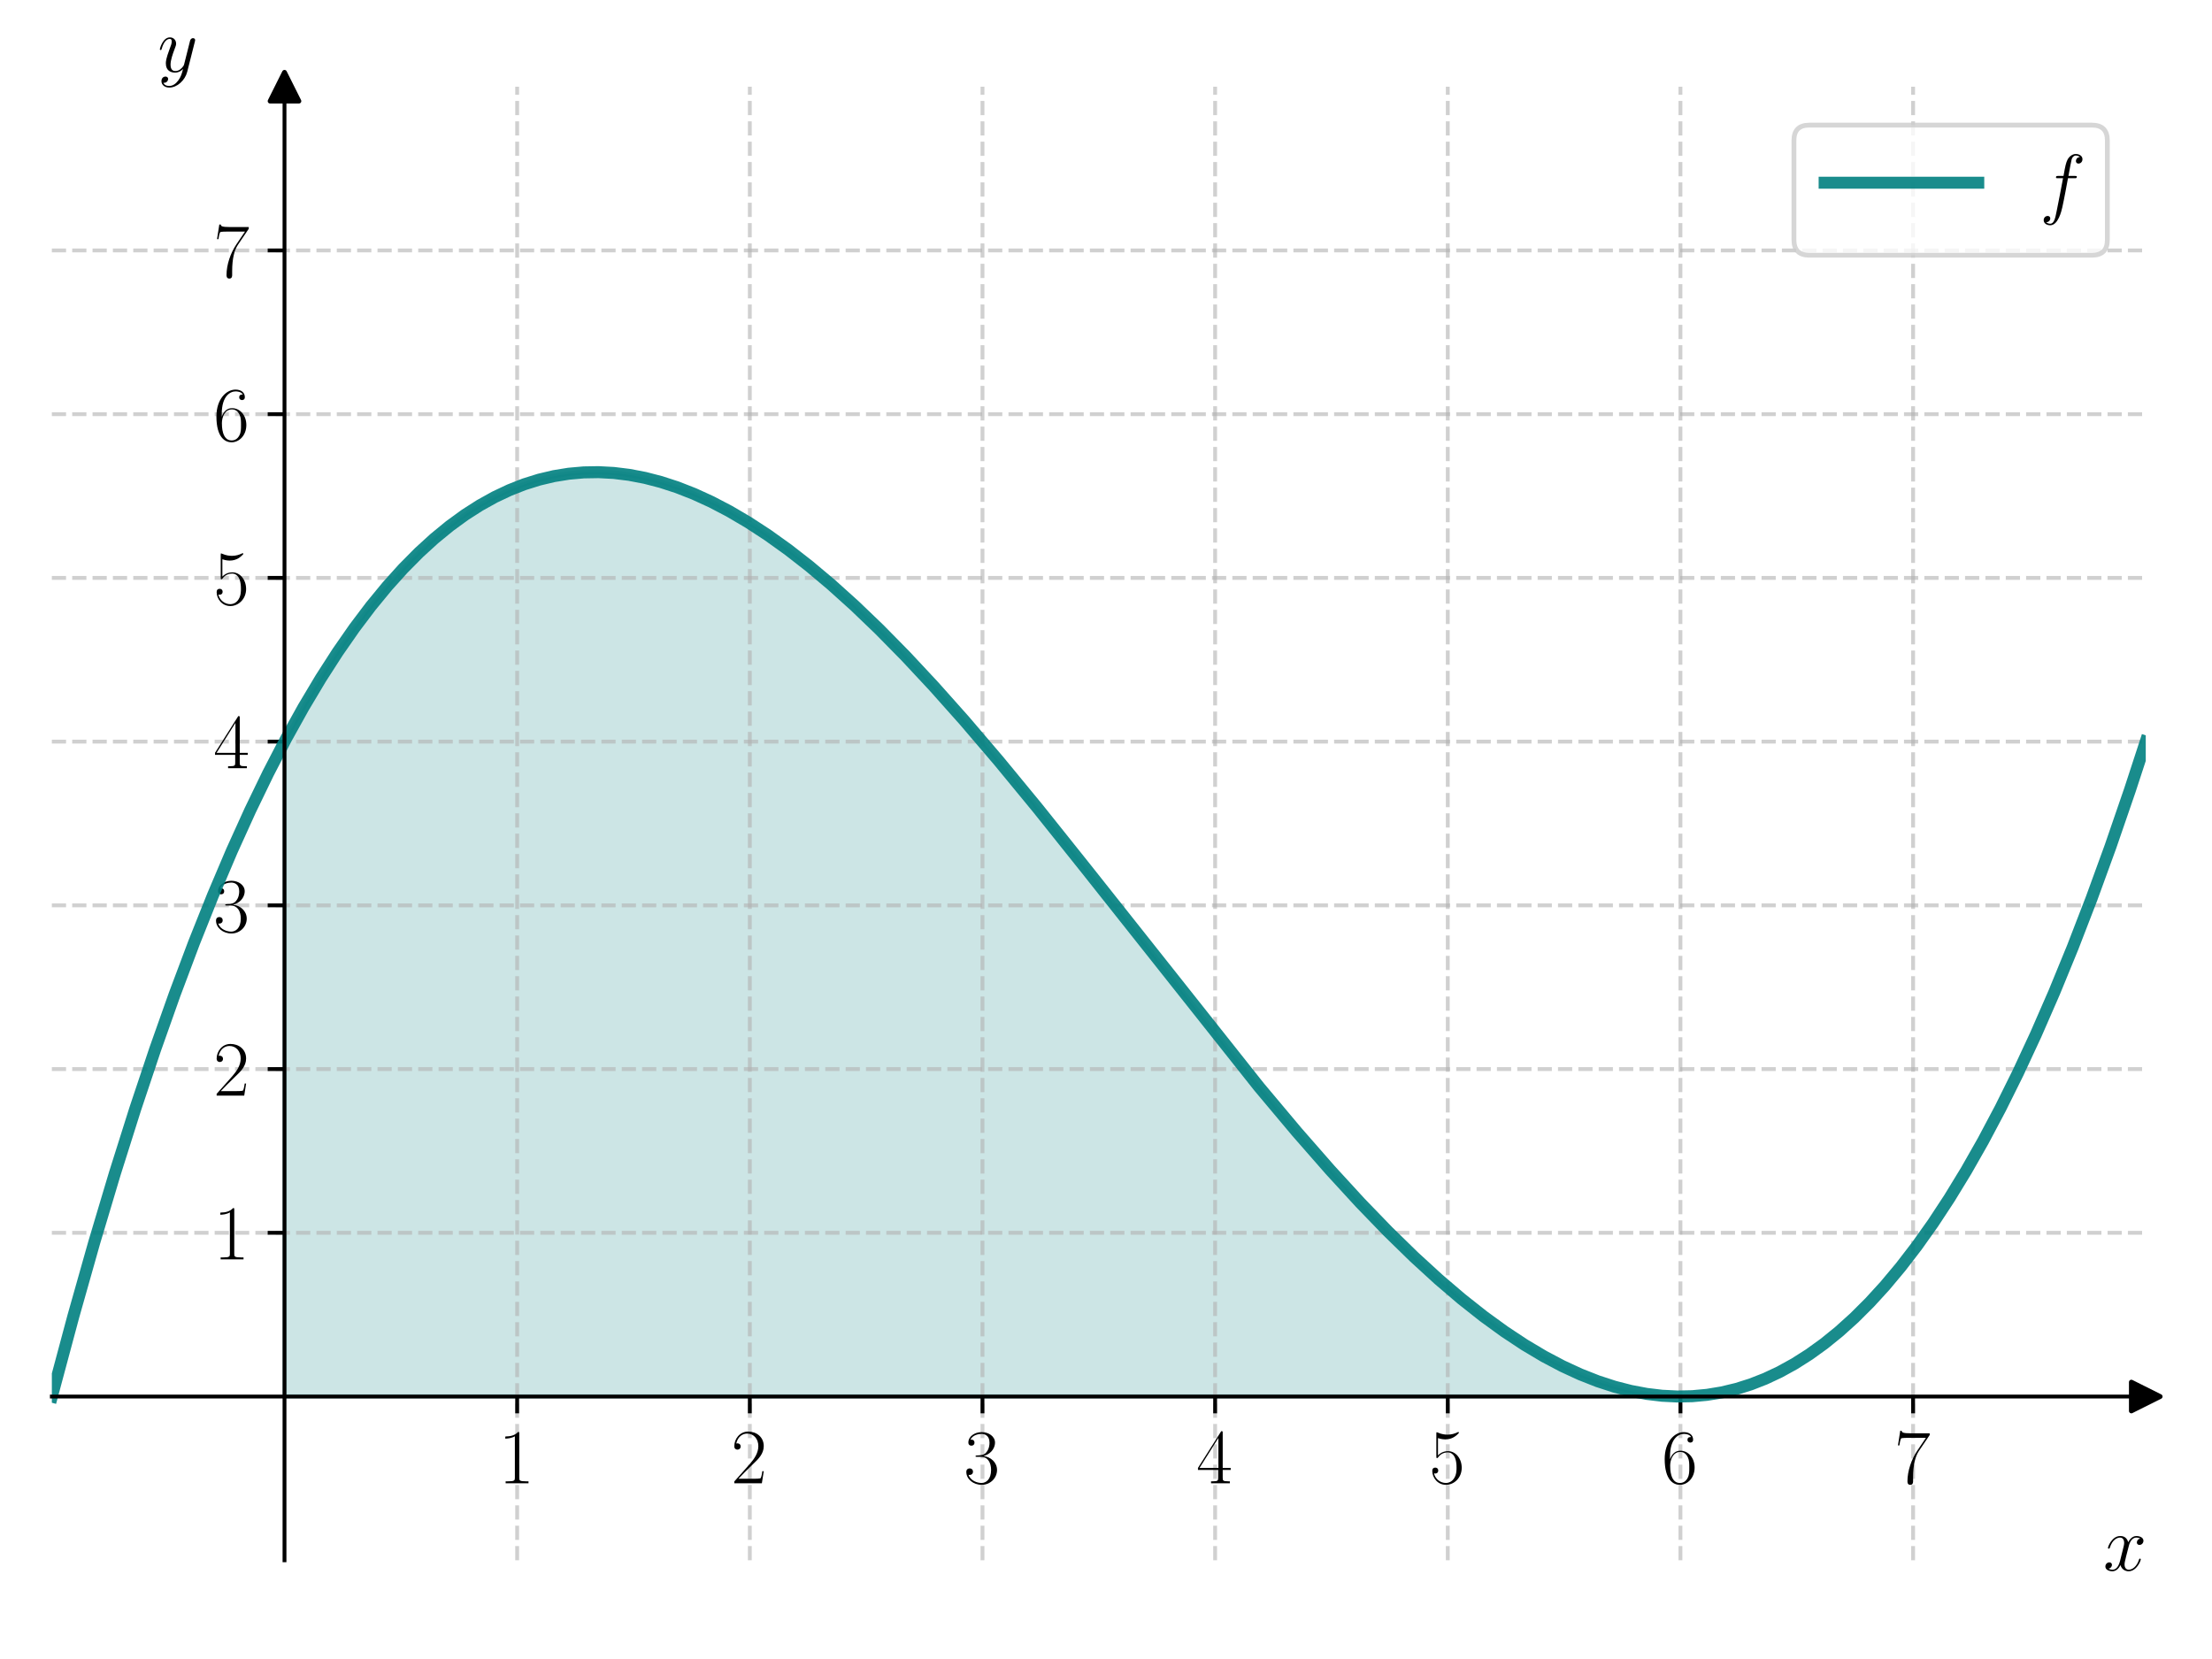 <?xml version="1.0" encoding="utf-8" standalone="no"?>
<!DOCTYPE svg PUBLIC "-//W3C//DTD SVG 1.1//EN"
  "http://www.w3.org/Graphics/SVG/1.1/DTD/svg11.dtd">
<svg xmlns:xlink="http://www.w3.org/1999/xlink" width="460.8pt" height="345.6pt" viewBox="0 0 460.8 345.6" xmlns="http://www.w3.org/2000/svg" version="1.1">
 <defs>
  <style type="text/css">*{stroke-linejoin: round; stroke-linecap: butt}</style>
 </defs>
 <g id="figure_1">
  <g id="patch_1">
   <path d="M 0 345.6 
L 460.8 345.6 
L 460.8 0 
L 0 0 
z
" style="fill: #ffffff"/>
  </g>
  <g id="axes_1">
   <g id="patch_2">
    <path d="M 10.8 325.03 
L 447 325.03 
L 447 18.065 
L 10.8 18.065 
z
" style="fill: #ffffff"/>
   </g>
   <g id="PolyCollection_1">
    <defs>
     <path id="mf15bd98101" d="M 59.267 -191.106 
L 59.267 -54.677 
L 59.551 -54.677 
L 59.835 -54.677 
L 60.119 -54.677 
L 60.404 -54.677 
L 60.688 -54.677 
L 60.972 -54.677 
L 61.257 -54.677 
L 61.541 -54.677 
L 61.825 -54.677 
L 62.109 -54.677 
L 62.394 -54.677 
L 62.678 -54.677 
L 62.962 -54.677 
L 63.246 -54.677 
L 63.531 -54.677 
L 63.815 -54.677 
L 64.099 -54.677 
L 64.383 -54.677 
L 64.668 -54.677 
L 64.952 -54.677 
L 65.236 -54.677 
L 65.52 -54.677 
L 65.805 -54.677 
L 66.089 -54.677 
L 66.373 -54.677 
L 66.657 -54.677 
L 66.942 -54.677 
L 67.226 -54.677 
L 67.51 -54.677 
L 67.795 -54.677 
L 68.079 -54.677 
L 68.363 -54.677 
L 68.647 -54.677 
L 68.932 -54.677 
L 69.216 -54.677 
L 69.5 -54.677 
L 69.784 -54.677 
L 70.069 -54.677 
L 70.353 -54.677 
L 70.637 -54.677 
L 70.921 -54.677 
L 71.206 -54.677 
L 71.49 -54.677 
L 71.774 -54.677 
L 72.058 -54.677 
L 72.343 -54.677 
L 72.627 -54.677 
L 72.911 -54.677 
L 73.196 -54.677 
L 73.48 -54.677 
L 73.764 -54.677 
L 74.048 -54.677 
L 74.333 -54.677 
L 74.617 -54.677 
L 74.901 -54.677 
L 75.185 -54.677 
L 75.47 -54.677 
L 75.754 -54.677 
L 76.038 -54.677 
L 76.322 -54.677 
L 76.607 -54.677 
L 76.891 -54.677 
L 77.175 -54.677 
L 77.459 -54.677 
L 77.744 -54.677 
L 78.028 -54.677 
L 78.312 -54.677 
L 78.596 -54.677 
L 78.881 -54.677 
L 79.165 -54.677 
L 79.449 -54.677 
L 79.734 -54.677 
L 80.018 -54.677 
L 80.302 -54.677 
L 80.586 -54.677 
L 80.871 -54.677 
L 81.155 -54.677 
L 81.439 -54.677 
L 81.723 -54.677 
L 82.008 -54.677 
L 82.292 -54.677 
L 82.576 -54.677 
L 82.86 -54.677 
L 83.145 -54.677 
L 83.429 -54.677 
L 83.713 -54.677 
L 83.997 -54.677 
L 84.282 -54.677 
L 84.566 -54.677 
L 84.85 -54.677 
L 85.135 -54.677 
L 85.419 -54.677 
L 85.703 -54.677 
L 85.987 -54.677 
L 86.272 -54.677 
L 86.556 -54.677 
L 86.84 -54.677 
L 87.124 -54.677 
L 87.409 -54.677 
L 87.693 -54.677 
L 87.977 -54.677 
L 88.261 -54.677 
L 88.546 -54.677 
L 88.83 -54.677 
L 89.114 -54.677 
L 89.398 -54.677 
L 89.683 -54.677 
L 89.967 -54.677 
L 90.251 -54.677 
L 90.535 -54.677 
L 90.82 -54.677 
L 91.104 -54.677 
L 91.388 -54.677 
L 91.673 -54.677 
L 91.957 -54.677 
L 92.241 -54.677 
L 92.525 -54.677 
L 92.81 -54.677 
L 93.094 -54.677 
L 93.378 -54.677 
L 93.662 -54.677 
L 93.947 -54.677 
L 94.231 -54.677 
L 94.515 -54.677 
L 94.799 -54.677 
L 95.084 -54.677 
L 95.368 -54.677 
L 95.652 -54.677 
L 95.936 -54.677 
L 96.221 -54.677 
L 96.505 -54.677 
L 96.789 -54.677 
L 97.074 -54.677 
L 97.358 -54.677 
L 97.642 -54.677 
L 97.926 -54.677 
L 98.211 -54.677 
L 98.495 -54.677 
L 98.779 -54.677 
L 99.063 -54.677 
L 99.348 -54.677 
L 99.632 -54.677 
L 99.916 -54.677 
L 100.2 -54.677 
L 100.485 -54.677 
L 100.769 -54.677 
L 101.053 -54.677 
L 101.337 -54.677 
L 101.622 -54.677 
L 101.906 -54.677 
L 102.19 -54.677 
L 102.474 -54.677 
L 102.759 -54.677 
L 103.043 -54.677 
L 103.327 -54.677 
L 103.612 -54.677 
L 103.896 -54.677 
L 104.18 -54.677 
L 104.464 -54.677 
L 104.749 -54.677 
L 105.033 -54.677 
L 105.317 -54.677 
L 105.601 -54.677 
L 105.886 -54.677 
L 106.17 -54.677 
L 106.454 -54.677 
L 106.738 -54.677 
L 107.023 -54.677 
L 107.307 -54.677 
L 107.591 -54.677 
L 107.875 -54.677 
L 108.16 -54.677 
L 108.444 -54.677 
L 108.728 -54.677 
L 109.013 -54.677 
L 109.297 -54.677 
L 109.581 -54.677 
L 109.865 -54.677 
L 110.15 -54.677 
L 110.434 -54.677 
L 110.718 -54.677 
L 111.002 -54.677 
L 111.287 -54.677 
L 111.571 -54.677 
L 111.855 -54.677 
L 112.139 -54.677 
L 112.424 -54.677 
L 112.708 -54.677 
L 112.992 -54.677 
L 113.276 -54.677 
L 113.561 -54.677 
L 113.845 -54.677 
L 114.129 -54.677 
L 114.413 -54.677 
L 114.698 -54.677 
L 114.982 -54.677 
L 115.266 -54.677 
L 115.551 -54.677 
L 115.835 -54.677 
L 116.119 -54.677 
L 116.403 -54.677 
L 116.688 -54.677 
L 116.972 -54.677 
L 117.256 -54.677 
L 117.54 -54.677 
L 117.825 -54.677 
L 118.109 -54.677 
L 118.393 -54.677 
L 118.677 -54.677 
L 118.962 -54.677 
L 119.246 -54.677 
L 119.53 -54.677 
L 119.814 -54.677 
L 120.099 -54.677 
L 120.383 -54.677 
L 120.667 -54.677 
L 120.952 -54.677 
L 121.236 -54.677 
L 121.52 -54.677 
L 121.804 -54.677 
L 122.089 -54.677 
L 122.373 -54.677 
L 122.657 -54.677 
L 122.941 -54.677 
L 123.226 -54.677 
L 123.51 -54.677 
L 123.794 -54.677 
L 124.078 -54.677 
L 124.363 -54.677 
L 124.647 -54.677 
L 124.931 -54.677 
L 125.215 -54.677 
L 125.5 -54.677 
L 125.784 -54.677 
L 126.068 -54.677 
L 126.352 -54.677 
L 126.637 -54.677 
L 126.921 -54.677 
L 127.205 -54.677 
L 127.49 -54.677 
L 127.774 -54.677 
L 128.058 -54.677 
L 128.342 -54.677 
L 128.627 -54.677 
L 128.911 -54.677 
L 129.195 -54.677 
L 129.479 -54.677 
L 129.764 -54.677 
L 130.048 -54.677 
L 130.332 -54.677 
L 130.616 -54.677 
L 130.901 -54.677 
L 131.185 -54.677 
L 131.469 -54.677 
L 131.753 -54.677 
L 132.038 -54.677 
L 132.322 -54.677 
L 132.606 -54.677 
L 132.891 -54.677 
L 133.175 -54.677 
L 133.459 -54.677 
L 133.743 -54.677 
L 134.028 -54.677 
L 134.312 -54.677 
L 134.596 -54.677 
L 134.88 -54.677 
L 135.165 -54.677 
L 135.449 -54.677 
L 135.733 -54.677 
L 136.017 -54.677 
L 136.302 -54.677 
L 136.586 -54.677 
L 136.87 -54.677 
L 137.154 -54.677 
L 137.439 -54.677 
L 137.723 -54.677 
L 138.007 -54.677 
L 138.291 -54.677 
L 138.576 -54.677 
L 138.86 -54.677 
L 139.144 -54.677 
L 139.429 -54.677 
L 139.713 -54.677 
L 139.997 -54.677 
L 140.281 -54.677 
L 140.566 -54.677 
L 140.85 -54.677 
L 141.134 -54.677 
L 141.418 -54.677 
L 141.703 -54.677 
L 141.987 -54.677 
L 142.271 -54.677 
L 142.555 -54.677 
L 142.84 -54.677 
L 143.124 -54.677 
L 143.408 -54.677 
L 143.692 -54.677 
L 143.977 -54.677 
L 144.261 -54.677 
L 144.545 -54.677 
L 144.83 -54.677 
L 145.114 -54.677 
L 145.398 -54.677 
L 145.682 -54.677 
L 145.967 -54.677 
L 146.251 -54.677 
L 146.535 -54.677 
L 146.819 -54.677 
L 147.104 -54.677 
L 147.388 -54.677 
L 147.672 -54.677 
L 147.956 -54.677 
L 148.241 -54.677 
L 148.525 -54.677 
L 148.809 -54.677 
L 149.093 -54.677 
L 149.378 -54.677 
L 149.662 -54.677 
L 149.946 -54.677 
L 150.23 -54.677 
L 150.515 -54.677 
L 150.799 -54.677 
L 151.083 -54.677 
L 151.368 -54.677 
L 151.652 -54.677 
L 151.936 -54.677 
L 152.22 -54.677 
L 152.505 -54.677 
L 152.789 -54.677 
L 153.073 -54.677 
L 153.357 -54.677 
L 153.642 -54.677 
L 153.926 -54.677 
L 154.21 -54.677 
L 154.494 -54.677 
L 154.779 -54.677 
L 155.063 -54.677 
L 155.347 -54.677 
L 155.631 -54.677 
L 155.916 -54.677 
L 156.2 -54.677 
L 156.484 -54.677 
L 156.769 -54.677 
L 157.053 -54.677 
L 157.337 -54.677 
L 157.621 -54.677 
L 157.906 -54.677 
L 158.19 -54.677 
L 158.474 -54.677 
L 158.758 -54.677 
L 159.043 -54.677 
L 159.327 -54.677 
L 159.611 -54.677 
L 159.895 -54.677 
L 160.18 -54.677 
L 160.464 -54.677 
L 160.748 -54.677 
L 161.032 -54.677 
L 161.317 -54.677 
L 161.601 -54.677 
L 161.885 -54.677 
L 162.17 -54.677 
L 162.454 -54.677 
L 162.738 -54.677 
L 163.022 -54.677 
L 163.307 -54.677 
L 163.591 -54.677 
L 163.875 -54.677 
L 164.159 -54.677 
L 164.444 -54.677 
L 164.728 -54.677 
L 165.012 -54.677 
L 165.296 -54.677 
L 165.581 -54.677 
L 165.865 -54.677 
L 166.149 -54.677 
L 166.433 -54.677 
L 166.718 -54.677 
L 167.002 -54.677 
L 167.286 -54.677 
L 167.57 -54.677 
L 167.855 -54.677 
L 168.139 -54.677 
L 168.423 -54.677 
L 168.708 -54.677 
L 168.992 -54.677 
L 169.276 -54.677 
L 169.56 -54.677 
L 169.845 -54.677 
L 170.129 -54.677 
L 170.413 -54.677 
L 170.697 -54.677 
L 170.982 -54.677 
L 171.266 -54.677 
L 171.55 -54.677 
L 171.834 -54.677 
L 172.119 -54.677 
L 172.403 -54.677 
L 172.687 -54.677 
L 172.971 -54.677 
L 173.256 -54.677 
L 173.54 -54.677 
L 173.824 -54.677 
L 174.109 -54.677 
L 174.393 -54.677 
L 174.677 -54.677 
L 174.961 -54.677 
L 175.246 -54.677 
L 175.53 -54.677 
L 175.814 -54.677 
L 176.098 -54.677 
L 176.383 -54.677 
L 176.667 -54.677 
L 176.951 -54.677 
L 177.235 -54.677 
L 177.52 -54.677 
L 177.804 -54.677 
L 178.088 -54.677 
L 178.372 -54.677 
L 178.657 -54.677 
L 178.941 -54.677 
L 179.225 -54.677 
L 179.509 -54.677 
L 179.794 -54.677 
L 180.078 -54.677 
L 180.362 -54.677 
L 180.647 -54.677 
L 180.931 -54.677 
L 181.215 -54.677 
L 181.499 -54.677 
L 181.784 -54.677 
L 182.068 -54.677 
L 182.352 -54.677 
L 182.636 -54.677 
L 182.921 -54.677 
L 183.205 -54.677 
L 183.489 -54.677 
L 183.773 -54.677 
L 184.058 -54.677 
L 184.342 -54.677 
L 184.626 -54.677 
L 184.91 -54.677 
L 185.195 -54.677 
L 185.479 -54.677 
L 185.763 -54.677 
L 186.048 -54.677 
L 186.332 -54.677 
L 186.616 -54.677 
L 186.9 -54.677 
L 187.185 -54.677 
L 187.469 -54.677 
L 187.753 -54.677 
L 188.037 -54.677 
L 188.322 -54.677 
L 188.606 -54.677 
L 188.89 -54.677 
L 189.174 -54.677 
L 189.459 -54.677 
L 189.743 -54.677 
L 190.027 -54.677 
L 190.311 -54.677 
L 190.596 -54.677 
L 190.88 -54.677 
L 191.164 -54.677 
L 191.448 -54.677 
L 191.733 -54.677 
L 192.017 -54.677 
L 192.301 -54.677 
L 192.586 -54.677 
L 192.87 -54.677 
L 193.154 -54.677 
L 193.438 -54.677 
L 193.723 -54.677 
L 194.007 -54.677 
L 194.291 -54.677 
L 194.575 -54.677 
L 194.86 -54.677 
L 195.144 -54.677 
L 195.428 -54.677 
L 195.712 -54.677 
L 195.997 -54.677 
L 196.281 -54.677 
L 196.565 -54.677 
L 196.849 -54.677 
L 197.134 -54.677 
L 197.418 -54.677 
L 197.702 -54.677 
L 197.987 -54.677 
L 198.271 -54.677 
L 198.555 -54.677 
L 198.839 -54.677 
L 199.124 -54.677 
L 199.408 -54.677 
L 199.692 -54.677 
L 199.976 -54.677 
L 200.261 -54.677 
L 200.545 -54.677 
L 200.829 -54.677 
L 201.113 -54.677 
L 201.398 -54.677 
L 201.682 -54.677 
L 201.966 -54.677 
L 202.25 -54.677 
L 202.535 -54.677 
L 202.819 -54.677 
L 203.103 -54.677 
L 203.387 -54.677 
L 203.672 -54.677 
L 203.956 -54.677 
L 204.24 -54.677 
L 204.525 -54.677 
L 204.809 -54.677 
L 205.093 -54.677 
L 205.377 -54.677 
L 205.662 -54.677 
L 205.946 -54.677 
L 206.23 -54.677 
L 206.514 -54.677 
L 206.799 -54.677 
L 207.083 -54.677 
L 207.367 -54.677 
L 207.651 -54.677 
L 207.936 -54.677 
L 208.22 -54.677 
L 208.504 -54.677 
L 208.788 -54.677 
L 209.073 -54.677 
L 209.357 -54.677 
L 209.641 -54.677 
L 209.926 -54.677 
L 210.21 -54.677 
L 210.494 -54.677 
L 210.778 -54.677 
L 211.063 -54.677 
L 211.347 -54.677 
L 211.631 -54.677 
L 211.915 -54.677 
L 212.2 -54.677 
L 212.484 -54.677 
L 212.768 -54.677 
L 213.052 -54.677 
L 213.337 -54.677 
L 213.621 -54.677 
L 213.905 -54.677 
L 214.189 -54.677 
L 214.474 -54.677 
L 214.758 -54.677 
L 215.042 -54.677 
L 215.326 -54.677 
L 215.611 -54.677 
L 215.895 -54.677 
L 216.179 -54.677 
L 216.464 -54.677 
L 216.748 -54.677 
L 217.032 -54.677 
L 217.316 -54.677 
L 217.601 -54.677 
L 217.885 -54.677 
L 218.169 -54.677 
L 218.453 -54.677 
L 218.738 -54.677 
L 219.022 -54.677 
L 219.306 -54.677 
L 219.59 -54.677 
L 219.875 -54.677 
L 220.159 -54.677 
L 220.443 -54.677 
L 220.727 -54.677 
L 221.012 -54.677 
L 221.296 -54.677 
L 221.58 -54.677 
L 221.865 -54.677 
L 222.149 -54.677 
L 222.433 -54.677 
L 222.717 -54.677 
L 223.002 -54.677 
L 223.286 -54.677 
L 223.57 -54.677 
L 223.854 -54.677 
L 224.139 -54.677 
L 224.423 -54.677 
L 224.707 -54.677 
L 224.991 -54.677 
L 225.276 -54.677 
L 225.56 -54.677 
L 225.844 -54.677 
L 226.128 -54.677 
L 226.413 -54.677 
L 226.697 -54.677 
L 226.981 -54.677 
L 227.265 -54.677 
L 227.55 -54.677 
L 227.834 -54.677 
L 228.118 -54.677 
L 228.403 -54.677 
L 228.687 -54.677 
L 228.971 -54.677 
L 229.255 -54.677 
L 229.54 -54.677 
L 229.824 -54.677 
L 230.108 -54.677 
L 230.392 -54.677 
L 230.677 -54.677 
L 230.961 -54.677 
L 231.245 -54.677 
L 231.529 -54.677 
L 231.814 -54.677 
L 232.098 -54.677 
L 232.382 -54.677 
L 232.666 -54.677 
L 232.951 -54.677 
L 233.235 -54.677 
L 233.519 -54.677 
L 233.804 -54.677 
L 234.088 -54.677 
L 234.372 -54.677 
L 234.656 -54.677 
L 234.941 -54.677 
L 235.225 -54.677 
L 235.509 -54.677 
L 235.793 -54.677 
L 236.078 -54.677 
L 236.362 -54.677 
L 236.646 -54.677 
L 236.93 -54.677 
L 237.215 -54.677 
L 237.499 -54.677 
L 237.783 -54.677 
L 238.067 -54.677 
L 238.352 -54.677 
L 238.636 -54.677 
L 238.92 -54.677 
L 239.204 -54.677 
L 239.489 -54.677 
L 239.773 -54.677 
L 240.057 -54.677 
L 240.342 -54.677 
L 240.626 -54.677 
L 240.91 -54.677 
L 241.194 -54.677 
L 241.479 -54.677 
L 241.763 -54.677 
L 242.047 -54.677 
L 242.331 -54.677 
L 242.616 -54.677 
L 242.9 -54.677 
L 243.184 -54.677 
L 243.468 -54.677 
L 243.753 -54.677 
L 244.037 -54.677 
L 244.321 -54.677 
L 244.605 -54.677 
L 244.89 -54.677 
L 245.174 -54.677 
L 245.458 -54.677 
L 245.743 -54.677 
L 246.027 -54.677 
L 246.311 -54.677 
L 246.595 -54.677 
L 246.88 -54.677 
L 247.164 -54.677 
L 247.448 -54.677 
L 247.732 -54.677 
L 248.017 -54.677 
L 248.301 -54.677 
L 248.585 -54.677 
L 248.869 -54.677 
L 249.154 -54.677 
L 249.438 -54.677 
L 249.722 -54.677 
L 250.006 -54.677 
L 250.291 -54.677 
L 250.575 -54.677 
L 250.859 -54.677 
L 251.143 -54.677 
L 251.428 -54.677 
L 251.712 -54.677 
L 251.996 -54.677 
L 252.281 -54.677 
L 252.565 -54.677 
L 252.849 -54.677 
L 253.133 -54.677 
L 253.418 -54.677 
L 253.702 -54.677 
L 253.986 -54.677 
L 254.27 -54.677 
L 254.555 -54.677 
L 254.839 -54.677 
L 255.123 -54.677 
L 255.407 -54.677 
L 255.692 -54.677 
L 255.976 -54.677 
L 256.26 -54.677 
L 256.544 -54.677 
L 256.829 -54.677 
L 257.113 -54.677 
L 257.397 -54.677 
L 257.682 -54.677 
L 257.966 -54.677 
L 258.25 -54.677 
L 258.534 -54.677 
L 258.819 -54.677 
L 259.103 -54.677 
L 259.387 -54.677 
L 259.671 -54.677 
L 259.956 -54.677 
L 260.24 -54.677 
L 260.524 -54.677 
L 260.808 -54.677 
L 261.093 -54.677 
L 261.377 -54.677 
L 261.661 -54.677 
L 261.945 -54.677 
L 262.23 -54.677 
L 262.514 -54.677 
L 262.798 -54.677 
L 263.083 -54.677 
L 263.367 -54.677 
L 263.651 -54.677 
L 263.935 -54.677 
L 264.22 -54.677 
L 264.504 -54.677 
L 264.788 -54.677 
L 265.072 -54.677 
L 265.357 -54.677 
L 265.641 -54.677 
L 265.925 -54.677 
L 266.209 -54.677 
L 266.494 -54.677 
L 266.778 -54.677 
L 267.062 -54.677 
L 267.346 -54.677 
L 267.631 -54.677 
L 267.915 -54.677 
L 268.199 -54.677 
L 268.483 -54.677 
L 268.768 -54.677 
L 269.052 -54.677 
L 269.336 -54.677 
L 269.621 -54.677 
L 269.905 -54.677 
L 270.189 -54.677 
L 270.473 -54.677 
L 270.758 -54.677 
L 271.042 -54.677 
L 271.326 -54.677 
L 271.61 -54.677 
L 271.895 -54.677 
L 272.179 -54.677 
L 272.463 -54.677 
L 272.747 -54.677 
L 273.032 -54.677 
L 273.316 -54.677 
L 273.6 -54.677 
L 273.884 -54.677 
L 274.169 -54.677 
L 274.453 -54.677 
L 274.737 -54.677 
L 275.022 -54.677 
L 275.306 -54.677 
L 275.59 -54.677 
L 275.874 -54.677 
L 276.159 -54.677 
L 276.443 -54.677 
L 276.727 -54.677 
L 277.011 -54.677 
L 277.296 -54.677 
L 277.58 -54.677 
L 277.864 -54.677 
L 278.148 -54.677 
L 278.433 -54.677 
L 278.717 -54.677 
L 279.001 -54.677 
L 279.285 -54.677 
L 279.57 -54.677 
L 279.854 -54.677 
L 280.138 -54.677 
L 280.422 -54.677 
L 280.707 -54.677 
L 280.991 -54.677 
L 281.275 -54.677 
L 281.56 -54.677 
L 281.844 -54.677 
L 282.128 -54.677 
L 282.412 -54.677 
L 282.697 -54.677 
L 282.981 -54.677 
L 283.265 -54.677 
L 283.549 -54.677 
L 283.834 -54.677 
L 284.118 -54.677 
L 284.402 -54.677 
L 284.686 -54.677 
L 284.971 -54.677 
L 285.255 -54.677 
L 285.539 -54.677 
L 285.823 -54.677 
L 286.108 -54.677 
L 286.392 -54.677 
L 286.676 -54.677 
L 286.961 -54.677 
L 287.245 -54.677 
L 287.529 -54.677 
L 287.813 -54.677 
L 288.098 -54.677 
L 288.382 -54.677 
L 288.666 -54.677 
L 288.95 -54.677 
L 289.235 -54.677 
L 289.519 -54.677 
L 289.803 -54.677 
L 290.087 -54.677 
L 290.372 -54.677 
L 290.656 -54.677 
L 290.94 -54.677 
L 291.224 -54.677 
L 291.509 -54.677 
L 291.793 -54.677 
L 292.077 -54.677 
L 292.361 -54.677 
L 292.646 -54.677 
L 292.93 -54.677 
L 293.214 -54.677 
L 293.499 -54.677 
L 293.783 -54.677 
L 294.067 -54.677 
L 294.351 -54.677 
L 294.636 -54.677 
L 294.92 -54.677 
L 295.204 -54.677 
L 295.488 -54.677 
L 295.773 -54.677 
L 296.057 -54.677 
L 296.341 -54.677 
L 296.625 -54.677 
L 296.91 -54.677 
L 297.194 -54.677 
L 297.478 -54.677 
L 297.762 -54.677 
L 298.047 -54.677 
L 298.331 -54.677 
L 298.615 -54.677 
L 298.9 -54.677 
L 299.184 -54.677 
L 299.468 -54.677 
L 299.752 -54.677 
L 300.037 -54.677 
L 300.321 -54.677 
L 300.605 -54.677 
L 300.889 -54.677 
L 301.174 -54.677 
L 301.458 -54.677 
L 301.742 -54.677 
L 302.026 -54.677 
L 302.311 -54.677 
L 302.595 -54.677 
L 302.879 -54.677 
L 303.163 -54.677 
L 303.448 -54.677 
L 303.732 -54.677 
L 304.016 -54.677 
L 304.3 -54.677 
L 304.585 -54.677 
L 304.869 -54.677 
L 305.153 -54.677 
L 305.438 -54.677 
L 305.722 -54.677 
L 306.006 -54.677 
L 306.29 -54.677 
L 306.575 -54.677 
L 306.859 -54.677 
L 307.143 -54.677 
L 307.427 -54.677 
L 307.712 -54.677 
L 307.996 -54.677 
L 308.28 -54.677 
L 308.564 -54.677 
L 308.849 -54.677 
L 309.133 -54.677 
L 309.417 -54.677 
L 309.701 -54.677 
L 309.986 -54.677 
L 310.27 -54.677 
L 310.554 -54.677 
L 310.839 -54.677 
L 311.123 -54.677 
L 311.407 -54.677 
L 311.691 -54.677 
L 311.976 -54.677 
L 312.26 -54.677 
L 312.544 -54.677 
L 312.828 -54.677 
L 313.113 -54.677 
L 313.397 -54.677 
L 313.681 -54.677 
L 313.965 -54.677 
L 314.25 -54.677 
L 314.534 -54.677 
L 314.818 -54.677 
L 315.102 -54.677 
L 315.387 -54.677 
L 315.671 -54.677 
L 315.955 -54.677 
L 316.239 -54.677 
L 316.524 -54.677 
L 316.808 -54.677 
L 317.092 -54.677 
L 317.377 -54.677 
L 317.661 -54.677 
L 317.945 -54.677 
L 318.229 -54.677 
L 318.514 -54.677 
L 318.798 -54.677 
L 319.082 -54.677 
L 319.366 -54.677 
L 319.651 -54.677 
L 319.935 -54.677 
L 320.219 -54.677 
L 320.503 -54.677 
L 320.788 -54.677 
L 321.072 -54.677 
L 321.356 -54.677 
L 321.64 -54.677 
L 321.925 -54.677 
L 322.209 -54.677 
L 322.493 -54.677 
L 322.778 -54.677 
L 323.062 -54.677 
L 323.346 -54.677 
L 323.63 -54.677 
L 323.915 -54.677 
L 324.199 -54.677 
L 324.483 -54.677 
L 324.767 -54.677 
L 325.052 -54.677 
L 325.336 -54.677 
L 325.62 -54.677 
L 325.904 -54.677 
L 326.189 -54.677 
L 326.473 -54.677 
L 326.757 -54.677 
L 327.041 -54.677 
L 327.326 -54.677 
L 327.61 -54.677 
L 327.894 -54.677 
L 328.178 -54.677 
L 328.463 -54.677 
L 328.747 -54.677 
L 329.031 -54.677 
L 329.316 -54.677 
L 329.6 -54.677 
L 329.884 -54.677 
L 330.168 -54.677 
L 330.453 -54.677 
L 330.737 -54.677 
L 331.021 -54.677 
L 331.305 -54.677 
L 331.59 -54.677 
L 331.874 -54.677 
L 332.158 -54.677 
L 332.442 -54.677 
L 332.727 -54.677 
L 333.011 -54.677 
L 333.295 -54.677 
L 333.579 -54.677 
L 333.864 -54.677 
L 334.148 -54.677 
L 334.432 -54.677 
L 334.717 -54.677 
L 335.001 -54.677 
L 335.285 -54.677 
L 335.569 -54.677 
L 335.854 -54.677 
L 336.138 -54.677 
L 336.422 -54.677 
L 336.706 -54.677 
L 336.991 -54.677 
L 337.275 -54.677 
L 337.559 -54.677 
L 337.843 -54.677 
L 338.128 -54.677 
L 338.412 -54.677 
L 338.696 -54.677 
L 338.98 -54.677 
L 339.265 -54.677 
L 339.549 -54.677 
L 339.833 -54.677 
L 340.117 -54.677 
L 340.402 -54.677 
L 340.686 -54.677 
L 340.97 -54.677 
L 341.255 -54.677 
L 341.539 -54.677 
L 341.823 -54.677 
L 342.107 -54.677 
L 342.392 -54.677 
L 342.676 -54.677 
L 342.96 -54.677 
L 343.244 -54.677 
L 343.529 -54.677 
L 343.813 -54.677 
L 344.097 -54.677 
L 344.381 -54.677 
L 344.666 -54.677 
L 344.95 -54.677 
L 345.234 -54.677 
L 345.518 -54.677 
L 345.803 -54.677 
L 346.087 -54.677 
L 346.371 -54.677 
L 346.656 -54.677 
L 346.94 -54.677 
L 347.224 -54.677 
L 347.508 -54.677 
L 347.793 -54.677 
L 348.077 -54.677 
L 348.361 -54.677 
L 348.645 -54.677 
L 348.93 -54.677 
L 349.214 -54.677 
L 349.498 -54.677 
L 349.782 -54.677 
L 349.782 -54.678 
L 349.782 -54.678 
L 349.498 -54.681 
L 349.214 -54.686 
L 348.93 -54.692 
L 348.645 -54.7 
L 348.361 -54.71 
L 348.077 -54.722 
L 347.793 -54.735 
L 347.508 -54.751 
L 347.224 -54.768 
L 346.94 -54.787 
L 346.656 -54.807 
L 346.371 -54.83 
L 346.087 -54.854 
L 345.803 -54.88 
L 345.518 -54.908 
L 345.234 -54.937 
L 344.95 -54.969 
L 344.666 -55.002 
L 344.381 -55.036 
L 344.097 -55.073 
L 343.813 -55.111 
L 343.529 -55.151 
L 343.244 -55.192 
L 342.96 -55.236 
L 342.676 -55.281 
L 342.392 -55.328 
L 342.107 -55.376 
L 341.823 -55.426 
L 341.539 -55.478 
L 341.255 -55.532 
L 340.97 -55.587 
L 340.686 -55.644 
L 340.402 -55.702 
L 340.117 -55.762 
L 339.833 -55.824 
L 339.549 -55.888 
L 339.265 -55.953 
L 338.98 -56.02 
L 338.696 -56.089 
L 338.412 -56.159 
L 338.128 -56.23 
L 337.843 -56.304 
L 337.559 -56.379 
L 337.275 -56.456 
L 336.991 -56.534 
L 336.706 -56.614 
L 336.422 -56.695 
L 336.138 -56.778 
L 335.854 -56.863 
L 335.569 -56.949 
L 335.285 -57.037 
L 335.001 -57.127 
L 334.717 -57.218 
L 334.432 -57.311 
L 334.148 -57.405 
L 333.864 -57.501 
L 333.579 -57.598 
L 333.295 -57.697 
L 333.011 -57.797 
L 332.727 -57.899 
L 332.442 -58.003 
L 332.158 -58.108 
L 331.874 -58.215 
L 331.59 -58.323 
L 331.305 -58.433 
L 331.021 -58.544 
L 330.737 -58.657 
L 330.453 -58.771 
L 330.168 -58.887 
L 329.884 -59.004 
L 329.6 -59.123 
L 329.316 -59.243 
L 329.031 -59.365 
L 328.747 -59.488 
L 328.463 -59.613 
L 328.178 -59.739 
L 327.894 -59.866 
L 327.61 -59.996 
L 327.326 -60.126 
L 327.041 -60.258 
L 326.757 -60.392 
L 326.473 -60.527 
L 326.189 -60.663 
L 325.904 -60.801 
L 325.62 -60.94 
L 325.336 -61.081 
L 325.052 -61.223 
L 324.767 -61.367 
L 324.483 -61.512 
L 324.199 -61.658 
L 323.915 -61.806 
L 323.63 -61.955 
L 323.346 -62.106 
L 323.062 -62.258 
L 322.778 -62.411 
L 322.493 -62.566 
L 322.209 -62.722 
L 321.925 -62.879 
L 321.64 -63.038 
L 321.356 -63.198 
L 321.072 -63.36 
L 320.788 -63.523 
L 320.503 -63.687 
L 320.219 -63.853 
L 319.935 -64.02 
L 319.651 -64.188 
L 319.366 -64.358 
L 319.082 -64.529 
L 318.798 -64.701 
L 318.514 -64.875 
L 318.229 -65.05 
L 317.945 -65.226 
L 317.661 -65.404 
L 317.377 -65.583 
L 317.092 -65.763 
L 316.808 -65.945 
L 316.524 -66.127 
L 316.239 -66.311 
L 315.955 -66.497 
L 315.671 -66.683 
L 315.387 -66.871 
L 315.102 -67.06 
L 314.818 -67.251 
L 314.534 -67.443 
L 314.25 -67.635 
L 313.965 -67.83 
L 313.681 -68.025 
L 313.397 -68.222 
L 313.113 -68.42 
L 312.828 -68.619 
L 312.544 -68.819 
L 312.26 -69.021 
L 311.976 -69.223 
L 311.691 -69.427 
L 311.407 -69.632 
L 311.123 -69.839 
L 310.839 -70.046 
L 310.554 -70.255 
L 310.27 -70.465 
L 309.986 -70.676 
L 309.701 -70.889 
L 309.417 -71.102 
L 309.133 -71.317 
L 308.849 -71.533 
L 308.564 -71.75 
L 308.28 -71.968 
L 307.996 -72.187 
L 307.712 -72.408 
L 307.427 -72.629 
L 307.143 -72.852 
L 306.859 -73.076 
L 306.575 -73.301 
L 306.29 -73.527 
L 306.006 -73.754 
L 305.722 -73.982 
L 305.438 -74.212 
L 305.153 -74.442 
L 304.869 -74.674 
L 304.585 -74.907 
L 304.3 -75.141 
L 304.016 -75.375 
L 303.732 -75.611 
L 303.448 -75.849 
L 303.163 -76.087 
L 302.879 -76.326 
L 302.595 -76.566 
L 302.311 -76.808 
L 302.026 -77.05 
L 301.742 -77.293 
L 301.458 -77.538 
L 301.174 -77.783 
L 300.889 -78.03 
L 300.605 -78.278 
L 300.321 -78.526 
L 300.037 -78.776 
L 299.752 -79.027 
L 299.468 -79.278 
L 299.184 -79.531 
L 298.9 -79.785 
L 298.615 -80.039 
L 298.331 -80.295 
L 298.047 -80.552 
L 297.762 -80.809 
L 297.478 -81.068 
L 297.194 -81.328 
L 296.91 -81.588 
L 296.625 -81.85 
L 296.341 -82.112 
L 296.057 -82.376 
L 295.773 -82.64 
L 295.488 -82.906 
L 295.204 -83.172 
L 294.92 -83.439 
L 294.636 -83.707 
L 294.351 -83.977 
L 294.067 -84.247 
L 293.783 -84.518 
L 293.499 -84.79 
L 293.214 -85.062 
L 292.93 -85.336 
L 292.646 -85.611 
L 292.361 -85.886 
L 292.077 -86.163 
L 291.793 -86.44 
L 291.509 -86.718 
L 291.224 -86.997 
L 290.94 -87.277 
L 290.656 -87.558 
L 290.372 -87.84 
L 290.087 -88.122 
L 289.803 -88.406 
L 289.519 -88.69 
L 289.235 -88.975 
L 288.95 -89.261 
L 288.666 -89.548 
L 288.382 -89.835 
L 288.098 -90.124 
L 287.813 -90.413 
L 287.529 -90.703 
L 287.245 -90.994 
L 286.961 -91.286 
L 286.676 -91.578 
L 286.392 -91.872 
L 286.108 -92.166 
L 285.823 -92.461 
L 285.539 -92.756 
L 285.255 -93.053 
L 284.971 -93.35 
L 284.686 -93.648 
L 284.402 -93.947 
L 284.118 -94.247 
L 283.834 -94.547 
L 283.549 -94.848 
L 283.265 -95.15 
L 282.981 -95.452 
L 282.697 -95.756 
L 282.412 -96.06 
L 282.128 -96.365 
L 281.844 -96.67 
L 281.56 -96.976 
L 281.275 -97.283 
L 280.991 -97.591 
L 280.707 -97.899 
L 280.422 -98.209 
L 280.138 -98.518 
L 279.854 -98.829 
L 279.57 -99.14 
L 279.285 -99.452 
L 279.001 -99.765 
L 278.717 -100.078 
L 278.433 -100.392 
L 278.148 -100.706 
L 277.864 -101.022 
L 277.58 -101.338 
L 277.296 -101.654 
L 277.011 -101.971 
L 276.727 -102.289 
L 276.443 -102.608 
L 276.159 -102.927 
L 275.874 -103.247 
L 275.59 -103.567 
L 275.306 -103.888 
L 275.022 -104.21 
L 274.737 -104.532 
L 274.453 -104.855 
L 274.169 -105.178 
L 273.884 -105.502 
L 273.6 -105.827 
L 273.316 -106.152 
L 273.032 -106.478 
L 272.747 -106.805 
L 272.463 -107.132 
L 272.179 -107.459 
L 271.895 -107.787 
L 271.61 -108.116 
L 271.326 -108.445 
L 271.042 -108.775 
L 270.758 -109.106 
L 270.473 -109.436 
L 270.189 -109.768 
L 269.905 -110.1 
L 269.621 -110.432 
L 269.336 -110.765 
L 269.052 -111.099 
L 268.768 -111.433 
L 268.483 -111.768 
L 268.199 -112.103 
L 267.915 -112.438 
L 267.631 -112.775 
L 267.346 -113.111 
L 267.062 -113.448 
L 266.778 -113.786 
L 266.494 -114.124 
L 266.209 -114.463 
L 265.925 -114.802 
L 265.641 -115.141 
L 265.357 -115.481 
L 265.072 -115.821 
L 264.788 -116.162 
L 264.504 -116.504 
L 264.22 -116.845 
L 263.935 -117.188 
L 263.651 -117.53 
L 263.367 -117.873 
L 263.083 -118.217 
L 262.798 -118.561 
L 262.514 -118.905 
L 262.23 -119.25 
L 261.945 -119.595 
L 261.661 -119.94 
L 261.377 -120.286 
L 261.093 -120.633 
L 260.808 -120.979 
L 260.524 -121.326 
L 260.24 -121.674 
L 259.956 -122.022 
L 259.671 -122.37 
L 259.387 -122.719 
L 259.103 -123.068 
L 258.819 -123.417 
L 258.534 -123.767 
L 258.25 -124.117 
L 257.966 -124.467 
L 257.682 -124.818 
L 257.397 -125.169 
L 257.113 -125.52 
L 256.829 -125.872 
L 256.544 -126.224 
L 256.26 -126.576 
L 255.976 -126.929 
L 255.692 -127.282 
L 255.407 -127.635 
L 255.123 -127.989 
L 254.839 -128.342 
L 254.555 -128.696 
L 254.27 -129.051 
L 253.986 -129.406 
L 253.702 -129.761 
L 253.418 -130.116 
L 253.133 -130.471 
L 252.849 -130.827 
L 252.565 -131.183 
L 252.281 -131.539 
L 251.996 -131.896 
L 251.712 -132.253 
L 251.428 -132.61 
L 251.143 -132.967 
L 250.859 -133.324 
L 250.575 -133.682 
L 250.291 -134.04 
L 250.006 -134.398 
L 249.722 -134.756 
L 249.438 -135.115 
L 249.154 -135.474 
L 248.869 -135.833 
L 248.585 -136.192 
L 248.301 -136.551 
L 248.017 -136.91 
L 247.732 -137.27 
L 247.448 -137.63 
L 247.164 -137.99 
L 246.88 -138.35 
L 246.595 -138.71 
L 246.311 -139.071 
L 246.027 -139.432 
L 245.743 -139.792 
L 245.458 -140.153 
L 245.174 -140.514 
L 244.89 -140.876 
L 244.605 -141.237 
L 244.321 -141.598 
L 244.037 -141.96 
L 243.753 -142.322 
L 243.468 -142.683 
L 243.184 -143.045 
L 242.9 -143.407 
L 242.616 -143.769 
L 242.331 -144.132 
L 242.047 -144.494 
L 241.763 -144.856 
L 241.479 -145.219 
L 241.194 -145.581 
L 240.91 -145.944 
L 240.626 -146.306 
L 240.342 -146.669 
L 240.057 -147.032 
L 239.773 -147.395 
L 239.489 -147.757 
L 239.204 -148.12 
L 238.92 -148.483 
L 238.636 -148.846 
L 238.352 -149.209 
L 238.067 -149.572 
L 237.783 -149.935 
L 237.499 -150.298 
L 237.215 -150.661 
L 236.93 -151.024 
L 236.646 -151.387 
L 236.362 -151.75 
L 236.078 -152.113 
L 235.793 -152.476 
L 235.509 -152.839 
L 235.225 -153.202 
L 234.941 -153.565 
L 234.656 -153.928 
L 234.372 -154.291 
L 234.088 -154.654 
L 233.804 -155.017 
L 233.519 -155.379 
L 233.235 -155.742 
L 232.951 -156.105 
L 232.666 -156.467 
L 232.382 -156.83 
L 232.098 -157.192 
L 231.814 -157.554 
L 231.529 -157.917 
L 231.245 -158.279 
L 230.961 -158.641 
L 230.677 -159.003 
L 230.392 -159.365 
L 230.108 -159.726 
L 229.824 -160.088 
L 229.54 -160.45 
L 229.255 -160.811 
L 228.971 -161.172 
L 228.687 -161.533 
L 228.403 -161.894 
L 228.118 -162.255 
L 227.834 -162.616 
L 227.55 -162.977 
L 227.265 -163.337 
L 226.981 -163.697 
L 226.697 -164.058 
L 226.413 -164.417 
L 226.128 -164.777 
L 225.844 -165.137 
L 225.56 -165.496 
L 225.276 -165.856 
L 224.991 -166.215 
L 224.707 -166.573 
L 224.423 -166.932 
L 224.139 -167.291 
L 223.854 -167.649 
L 223.57 -168.007 
L 223.286 -168.365 
L 223.002 -168.722 
L 222.717 -169.08 
L 222.433 -169.437 
L 222.149 -169.794 
L 221.865 -170.15 
L 221.58 -170.507 
L 221.296 -170.863 
L 221.012 -171.219 
L 220.727 -171.575 
L 220.443 -171.93 
L 220.159 -172.285 
L 219.875 -172.64 
L 219.59 -172.995 
L 219.306 -173.349 
L 219.022 -173.703 
L 218.738 -174.057 
L 218.453 -174.41 
L 218.169 -174.763 
L 217.885 -175.116 
L 217.601 -175.469 
L 217.316 -175.821 
L 217.032 -176.173 
L 216.748 -176.525 
L 216.464 -176.876 
L 216.179 -177.227 
L 215.895 -177.577 
L 215.611 -177.928 
L 215.326 -178.277 
L 215.042 -178.627 
L 214.758 -178.976 
L 214.474 -179.325 
L 214.189 -179.674 
L 213.905 -180.022 
L 213.621 -180.369 
L 213.337 -180.717 
L 213.052 -181.064 
L 212.768 -181.41 
L 212.484 -181.757 
L 212.2 -182.102 
L 211.915 -182.448 
L 211.631 -182.793 
L 211.347 -183.137 
L 211.063 -183.482 
L 210.778 -183.825 
L 210.494 -184.169 
L 210.21 -184.512 
L 209.926 -184.854 
L 209.641 -185.196 
L 209.357 -185.538 
L 209.073 -185.879 
L 208.788 -186.22 
L 208.504 -186.56 
L 208.22 -186.9 
L 207.936 -187.239 
L 207.651 -187.578 
L 207.367 -187.916 
L 207.083 -188.254 
L 206.799 -188.592 
L 206.514 -188.928 
L 206.23 -189.265 
L 205.946 -189.601 
L 205.662 -189.936 
L 205.377 -190.271 
L 205.093 -190.606 
L 204.809 -190.94 
L 204.525 -191.273 
L 204.24 -191.606 
L 203.956 -191.938 
L 203.672 -192.27 
L 203.387 -192.601 
L 203.103 -192.932 
L 202.819 -193.262 
L 202.535 -193.592 
L 202.25 -193.921 
L 201.966 -194.25 
L 201.682 -194.578 
L 201.398 -194.905 
L 201.113 -195.232 
L 200.829 -195.558 
L 200.545 -195.884 
L 200.261 -196.209 
L 199.976 -196.533 
L 199.692 -196.857 
L 199.408 -197.18 
L 199.124 -197.503 
L 198.839 -197.825 
L 198.555 -198.147 
L 198.271 -198.467 
L 197.987 -198.788 
L 197.702 -199.107 
L 197.418 -199.426 
L 197.134 -199.744 
L 196.849 -200.062 
L 196.565 -200.379 
L 196.281 -200.695 
L 195.997 -201.011 
L 195.712 -201.326 
L 195.428 -201.64 
L 195.144 -201.954 
L 194.86 -202.267 
L 194.575 -202.579 
L 194.291 -202.891 
L 194.007 -203.202 
L 193.723 -203.512 
L 193.438 -203.822 
L 193.154 -204.131 
L 192.87 -204.439 
L 192.586 -204.746 
L 192.301 -205.053 
L 192.017 -205.359 
L 191.733 -205.665 
L 191.448 -205.969 
L 191.164 -206.273 
L 190.88 -206.576 
L 190.596 -206.878 
L 190.311 -207.18 
L 190.027 -207.481 
L 189.743 -207.781 
L 189.459 -208.08 
L 189.174 -208.379 
L 188.89 -208.677 
L 188.606 -208.974 
L 188.322 -209.27 
L 188.037 -209.565 
L 187.753 -209.86 
L 187.469 -210.154 
L 187.185 -210.447 
L 186.9 -210.739 
L 186.616 -211.031 
L 186.332 -211.321 
L 186.048 -211.611 
L 185.763 -211.9 
L 185.479 -212.188 
L 185.195 -212.475 
L 184.91 -212.762 
L 184.626 -213.048 
L 184.342 -213.332 
L 184.058 -213.616 
L 183.773 -213.9 
L 183.489 -214.182 
L 183.205 -214.463 
L 182.921 -214.744 
L 182.636 -215.023 
L 182.352 -215.302 
L 182.068 -215.58 
L 181.784 -215.857 
L 181.499 -216.133 
L 181.215 -216.408 
L 180.931 -216.683 
L 180.647 -216.956 
L 180.362 -217.229 
L 180.078 -217.5 
L 179.794 -217.771 
L 179.509 -218.041 
L 179.225 -218.309 
L 178.941 -218.577 
L 178.657 -218.844 
L 178.372 -219.11 
L 178.088 -219.375 
L 177.804 -219.64 
L 177.52 -219.903 
L 177.235 -220.165 
L 176.951 -220.426 
L 176.667 -220.686 
L 176.383 -220.946 
L 176.098 -221.204 
L 175.814 -221.461 
L 175.53 -221.718 
L 175.246 -221.973 
L 174.961 -222.227 
L 174.677 -222.481 
L 174.393 -222.733 
L 174.109 -222.985 
L 173.824 -223.235 
L 173.54 -223.484 
L 173.256 -223.732 
L 172.971 -223.98 
L 172.687 -224.226 
L 172.403 -224.471 
L 172.119 -224.715 
L 171.834 -224.958 
L 171.55 -225.2 
L 171.266 -225.441 
L 170.982 -225.681 
L 170.697 -225.92 
L 170.413 -226.158 
L 170.129 -226.395 
L 169.845 -226.63 
L 169.56 -226.865 
L 169.276 -227.098 
L 168.992 -227.331 
L 168.708 -227.562 
L 168.423 -227.792 
L 168.139 -228.021 
L 167.855 -228.249 
L 167.57 -228.476 
L 167.286 -228.702 
L 167.002 -228.927 
L 166.718 -229.15 
L 166.433 -229.372 
L 166.149 -229.594 
L 165.865 -229.814 
L 165.581 -230.033 
L 165.296 -230.25 
L 165.012 -230.467 
L 164.728 -230.682 
L 164.444 -230.897 
L 164.159 -231.11 
L 163.875 -231.322 
L 163.591 -231.532 
L 163.307 -231.742 
L 163.022 -231.95 
L 162.738 -232.158 
L 162.454 -232.363 
L 162.17 -232.568 
L 161.885 -232.772 
L 161.601 -232.974 
L 161.317 -233.175 
L 161.032 -233.375 
L 160.748 -233.574 
L 160.464 -233.771 
L 160.18 -233.968 
L 159.895 -234.163 
L 159.611 -234.356 
L 159.327 -234.549 
L 159.043 -234.74 
L 158.758 -234.93 
L 158.474 -235.119 
L 158.19 -235.306 
L 157.906 -235.493 
L 157.621 -235.677 
L 157.337 -235.861 
L 157.053 -236.043 
L 156.769 -236.225 
L 156.484 -236.404 
L 156.2 -236.583 
L 155.916 -236.76 
L 155.631 -236.936 
L 155.347 -237.11 
L 155.063 -237.284 
L 154.779 -237.455 
L 154.494 -237.626 
L 154.21 -237.795 
L 153.926 -237.963 
L 153.642 -238.13 
L 153.357 -238.295 
L 153.073 -238.459 
L 152.789 -238.621 
L 152.505 -238.783 
L 152.22 -238.942 
L 151.936 -239.101 
L 151.652 -239.258 
L 151.368 -239.414 
L 151.083 -239.568 
L 150.799 -239.721 
L 150.515 -239.872 
L 150.23 -240.022 
L 149.946 -240.171 
L 149.662 -240.318 
L 149.378 -240.464 
L 149.093 -240.609 
L 148.809 -240.752 
L 148.525 -240.894 
L 148.241 -241.034 
L 147.956 -241.173 
L 147.672 -241.31 
L 147.388 -241.446 
L 147.104 -241.58 
L 146.819 -241.713 
L 146.535 -241.845 
L 146.251 -241.975 
L 145.967 -242.104 
L 145.682 -242.231 
L 145.398 -242.357 
L 145.114 -242.481 
L 144.83 -242.604 
L 144.545 -242.725 
L 144.261 -242.845 
L 143.977 -242.963 
L 143.692 -243.08 
L 143.408 -243.195 
L 143.124 -243.309 
L 142.84 -243.421 
L 142.555 -243.532 
L 142.271 -243.641 
L 141.987 -243.748 
L 141.703 -243.855 
L 141.418 -243.959 
L 141.134 -244.062 
L 140.85 -244.164 
L 140.566 -244.264 
L 140.281 -244.362 
L 139.997 -244.459 
L 139.713 -244.554 
L 139.429 -244.648 
L 139.144 -244.74 
L 138.86 -244.831 
L 138.576 -244.92 
L 138.291 -245.007 
L 138.007 -245.093 
L 137.723 -245.177 
L 137.439 -245.259 
L 137.154 -245.34 
L 136.87 -245.42 
L 136.586 -245.498 
L 136.302 -245.574 
L 136.017 -245.648 
L 135.733 -245.721 
L 135.449 -245.792 
L 135.165 -245.862 
L 134.88 -245.93 
L 134.596 -245.996 
L 134.312 -246.061 
L 134.028 -246.124 
L 133.743 -246.185 
L 133.459 -246.245 
L 133.175 -246.303 
L 132.891 -246.359 
L 132.606 -246.414 
L 132.322 -246.467 
L 132.038 -246.518 
L 131.753 -246.568 
L 131.469 -246.616 
L 131.185 -246.662 
L 130.901 -246.706 
L 130.616 -246.749 
L 130.332 -246.79 
L 130.048 -246.829 
L 129.764 -246.867 
L 129.479 -246.903 
L 129.195 -246.937 
L 128.911 -246.969 
L 128.627 -247 
L 128.342 -247.029 
L 128.058 -247.056 
L 127.774 -247.082 
L 127.49 -247.105 
L 127.205 -247.127 
L 126.921 -247.147 
L 126.637 -247.165 
L 126.352 -247.182 
L 126.068 -247.197 
L 125.784 -247.21 
L 125.5 -247.221 
L 125.215 -247.23 
L 124.931 -247.238 
L 124.647 -247.244 
L 124.363 -247.248 
L 124.078 -247.25 
L 123.794 -247.25 
L 123.51 -247.248 
L 123.226 -247.245 
L 122.941 -247.24 
L 122.657 -247.233 
L 122.373 -247.224 
L 122.089 -247.213 
L 121.804 -247.201 
L 121.52 -247.186 
L 121.236 -247.17 
L 120.952 -247.152 
L 120.667 -247.132 
L 120.383 -247.11 
L 120.099 -247.086 
L 119.814 -247.06 
L 119.53 -247.033 
L 119.246 -247.003 
L 118.962 -246.972 
L 118.677 -246.939 
L 118.393 -246.903 
L 118.109 -246.866 
L 117.825 -246.827 
L 117.54 -246.786 
L 117.256 -246.744 
L 116.972 -246.699 
L 116.688 -246.652 
L 116.403 -246.603 
L 116.119 -246.553 
L 115.835 -246.5 
L 115.551 -246.446 
L 115.266 -246.389 
L 114.982 -246.331 
L 114.698 -246.27 
L 114.413 -246.208 
L 114.129 -246.143 
L 113.845 -246.077 
L 113.561 -246.009 
L 113.276 -245.938 
L 112.992 -245.866 
L 112.708 -245.792 
L 112.424 -245.715 
L 112.139 -245.637 
L 111.855 -245.557 
L 111.571 -245.474 
L 111.287 -245.39 
L 111.002 -245.303 
L 110.718 -245.215 
L 110.434 -245.124 
L 110.15 -245.032 
L 109.865 -244.937 
L 109.581 -244.841 
L 109.297 -244.742 
L 109.013 -244.641 
L 108.728 -244.538 
L 108.444 -244.433 
L 108.16 -244.327 
L 107.875 -244.217 
L 107.591 -244.106 
L 107.307 -243.993 
L 107.023 -243.878 
L 106.738 -243.76 
L 106.454 -243.641 
L 106.17 -243.519 
L 105.886 -243.396 
L 105.601 -243.27 
L 105.317 -243.142 
L 105.033 -243.012 
L 104.749 -242.879 
L 104.464 -242.745 
L 104.18 -242.609 
L 103.896 -242.47 
L 103.612 -242.329 
L 103.327 -242.186 
L 103.043 -242.041 
L 102.759 -241.894 
L 102.474 -241.744 
L 102.19 -241.593 
L 101.906 -241.439 
L 101.622 -241.283 
L 101.337 -241.125 
L 101.053 -240.965 
L 100.769 -240.802 
L 100.485 -240.637 
L 100.2 -240.47 
L 99.916 -240.301 
L 99.632 -240.13 
L 99.348 -239.956 
L 99.063 -239.781 
L 98.779 -239.603 
L 98.495 -239.422 
L 98.211 -239.24 
L 97.926 -239.055 
L 97.642 -238.868 
L 97.358 -238.679 
L 97.074 -238.488 
L 96.789 -238.294 
L 96.505 -238.098 
L 96.221 -237.9 
L 95.936 -237.699 
L 95.652 -237.496 
L 95.368 -237.291 
L 95.084 -237.084 
L 94.799 -236.874 
L 94.515 -236.662 
L 94.231 -236.448 
L 93.947 -236.232 
L 93.662 -236.013 
L 93.378 -235.792 
L 93.094 -235.568 
L 92.81 -235.342 
L 92.525 -235.114 
L 92.241 -234.884 
L 91.957 -234.651 
L 91.673 -234.416 
L 91.388 -234.178 
L 91.104 -233.939 
L 90.82 -233.696 
L 90.535 -233.452 
L 90.251 -233.205 
L 89.967 -232.956 
L 89.683 -232.704 
L 89.398 -232.45 
L 89.114 -232.194 
L 88.83 -231.935 
L 88.546 -231.674 
L 88.261 -231.41 
L 87.977 -231.144 
L 87.693 -230.876 
L 87.409 -230.605 
L 87.124 -230.332 
L 86.84 -230.056 
L 86.556 -229.778 
L 86.272 -229.498 
L 85.987 -229.215 
L 85.703 -228.929 
L 85.419 -228.642 
L 85.135 -228.351 
L 84.85 -228.059 
L 84.566 -227.764 
L 84.282 -227.466 
L 83.997 -227.166 
L 83.713 -226.863 
L 83.429 -226.558 
L 83.145 -226.251 
L 82.86 -225.941 
L 82.576 -225.628 
L 82.292 -225.314 
L 82.008 -224.996 
L 81.723 -224.676 
L 81.439 -224.354 
L 81.155 -224.029 
L 80.871 -223.701 
L 80.586 -223.371 
L 80.302 -223.039 
L 80.018 -222.704 
L 79.734 -222.366 
L 79.449 -222.026 
L 79.165 -221.683 
L 78.881 -221.338 
L 78.596 -220.99 
L 78.312 -220.64 
L 78.028 -220.287 
L 77.744 -219.932 
L 77.459 -219.574 
L 77.175 -219.213 
L 76.891 -218.85 
L 76.607 -218.484 
L 76.322 -218.116 
L 76.038 -217.745 
L 75.754 -217.372 
L 75.47 -216.995 
L 75.185 -216.617 
L 74.901 -216.235 
L 74.617 -215.851 
L 74.333 -215.465 
L 74.048 -215.076 
L 73.764 -214.684 
L 73.48 -214.289 
L 73.196 -213.892 
L 72.911 -213.493 
L 72.627 -213.09 
L 72.343 -212.685 
L 72.058 -212.277 
L 71.774 -211.867 
L 71.49 -211.454 
L 71.206 -211.038 
L 70.921 -210.62 
L 70.637 -210.199 
L 70.353 -209.775 
L 70.069 -209.349 
L 69.784 -208.92 
L 69.5 -208.488 
L 69.216 -208.053 
L 68.932 -207.616 
L 68.647 -207.176 
L 68.363 -206.733 
L 68.079 -206.288 
L 67.795 -205.84 
L 67.51 -205.389 
L 67.226 -204.935 
L 66.942 -204.479 
L 66.657 -204.02 
L 66.373 -203.558 
L 66.089 -203.094 
L 65.805 -202.626 
L 65.52 -202.156 
L 65.236 -201.684 
L 64.952 -201.208 
L 64.668 -200.729 
L 64.383 -200.248 
L 64.099 -199.764 
L 63.815 -199.278 
L 63.531 -198.788 
L 63.246 -198.296 
L 62.962 -197.801 
L 62.678 -197.303 
L 62.394 -196.802 
L 62.109 -196.298 
L 61.825 -195.792 
L 61.541 -195.283 
L 61.257 -194.771 
L 60.972 -194.256 
L 60.688 -193.738 
L 60.404 -193.217 
L 60.119 -192.694 
L 59.835 -192.168 
L 59.551 -191.638 
L 59.267 -191.106 
z
" style="stroke: #008080; stroke-opacity: 0.2"/>
    </defs>
    <g clip-path="url(#p1b71dc8e4e)">
     <use xlink:href="#mf15bd98101" x="0" y="345.6" style="fill: #008080; fill-opacity: 0.2; stroke: #008080; stroke-opacity: 0.2"/>
    </g>
   </g>
   <g id="matplotlib.axis_1">
    <g id="xtick_1">
     <g id="line2d_1">
      <path d="M 107.733 325.03 
L 107.733 18.065 
" clip-path="url(#p1b71dc8e4e)" style="fill: none; stroke-dasharray: 2.96,1.28; stroke-dashoffset: 0; stroke: #b0b0b0; stroke-opacity: 0.6; stroke-width: 0.8"/>
     </g>
     <g id="line2d_2">
      <defs>
       <path id="m78a686cbb5" d="M 0 0 
L 0 3.5 
" style="stroke: #000000; stroke-width: 0.8"/>
      </defs>
      <g>
       <use xlink:href="#m78a686cbb5" x="107.733" y="290.923" style="stroke: #000000; stroke-width: 0.8"/>
      </g>
     </g>
     <g id="text_1">
      <!-- $\mathdefault{1}$ -->
      <g transform="translate(103.831 308.992) scale(0.16 -0.16)">
       <defs>
        <path id="CMR17-31" d="M 1702 4058 
C 1702 4192 1696 4192 1606 4192 
C 1357 3916 979 3827 621 3827 
C 602 3827 570 3827 563 3808 
C 557 3795 557 3782 557 3648 
C 755 3648 1088 3686 1344 3839 
L 1344 461 
C 1344 236 1331 160 781 160 
L 589 160 
L 589 0 
C 896 0 1216 0 1523 0 
C 1830 0 2150 0 2458 0 
L 2458 160 
L 2266 160 
C 1715 160 1702 230 1702 458 
L 1702 4058 
z
" transform="scale(0.016)"/>
       </defs>
       <use xlink:href="#CMR17-31" transform="scale(0.996)"/>
      </g>
     </g>
    </g>
    <g id="xtick_2">
     <g id="line2d_3">
      <path d="M 156.2 325.03 
L 156.2 18.065 
" clip-path="url(#p1b71dc8e4e)" style="fill: none; stroke-dasharray: 2.96,1.28; stroke-dashoffset: 0; stroke: #b0b0b0; stroke-opacity: 0.6; stroke-width: 0.8"/>
     </g>
     <g id="line2d_4">
      <g>
       <use xlink:href="#m78a686cbb5" x="156.2" y="290.923" style="stroke: #000000; stroke-width: 0.8"/>
      </g>
     </g>
     <g id="text_2">
      <!-- $\mathdefault{2}$ -->
      <g transform="translate(152.298 308.992) scale(0.16 -0.16)">
       <defs>
        <path id="CMR17-32" d="M 2669 989 
L 2554 989 
C 2490 536 2438 459 2413 420 
C 2381 369 1920 369 1830 369 
L 602 369 
C 832 619 1280 1072 1824 1597 
C 2214 1967 2669 2402 2669 3035 
C 2669 3790 2067 4224 1395 4224 
C 691 4224 262 3604 262 3030 
C 262 2780 448 2748 525 2748 
C 589 2748 781 2787 781 3010 
C 781 3207 614 3264 525 3264 
C 486 3264 448 3258 422 3245 
C 544 3790 915 4058 1306 4058 
C 1862 4058 2227 3617 2227 3035 
C 2227 2479 1901 2000 1536 1584 
L 262 146 
L 262 0 
L 2515 0 
L 2669 989 
z
" transform="scale(0.016)"/>
       </defs>
       <use xlink:href="#CMR17-32" transform="scale(0.996)"/>
      </g>
     </g>
    </g>
    <g id="xtick_3">
     <g id="line2d_5">
      <path d="M 204.667 325.03 
L 204.667 18.065 
" clip-path="url(#p1b71dc8e4e)" style="fill: none; stroke-dasharray: 2.96,1.28; stroke-dashoffset: 0; stroke: #b0b0b0; stroke-opacity: 0.6; stroke-width: 0.8"/>
     </g>
     <g id="line2d_6">
      <g>
       <use xlink:href="#m78a686cbb5" x="204.667" y="290.923" style="stroke: #000000; stroke-width: 0.8"/>
      </g>
     </g>
     <g id="text_3">
      <!-- $\mathdefault{3}$ -->
      <g transform="translate(200.765 308.992) scale(0.16 -0.16)">
       <defs>
        <path id="CMR17-33" d="M 1414 2157 
C 1984 2157 2234 1662 2234 1090 
C 2234 320 1824 25 1453 25 
C 1114 25 563 194 390 693 
C 422 680 454 680 486 680 
C 640 680 755 782 755 948 
C 755 1133 614 1216 486 1216 
C 378 1216 211 1165 211 926 
C 211 335 787 -128 1466 -128 
C 2176 -128 2720 430 2720 1085 
C 2720 1707 2208 2157 1600 2227 
C 2086 2328 2554 2756 2554 3329 
C 2554 3820 2048 4179 1472 4179 
C 890 4179 378 3829 378 3329 
C 378 3110 544 3072 627 3072 
C 762 3072 877 3155 877 3321 
C 877 3486 762 3569 627 3569 
C 602 3569 570 3569 544 3557 
C 730 3959 1235 4032 1459 4032 
C 1683 4032 2106 3925 2106 3320 
C 2106 3143 2080 2828 1862 2550 
C 1670 2304 1453 2304 1242 2284 
C 1210 2284 1062 2269 1037 2269 
C 992 2263 966 2257 966 2208 
C 966 2163 973 2157 1101 2157 
L 1414 2157 
z
" transform="scale(0.016)"/>
       </defs>
       <use xlink:href="#CMR17-33" transform="scale(0.996)"/>
      </g>
     </g>
    </g>
    <g id="xtick_4">
     <g id="line2d_7">
      <path d="M 253.133 325.03 
L 253.133 18.065 
" clip-path="url(#p1b71dc8e4e)" style="fill: none; stroke-dasharray: 2.96,1.28; stroke-dashoffset: 0; stroke: #b0b0b0; stroke-opacity: 0.6; stroke-width: 0.8"/>
     </g>
     <g id="line2d_8">
      <g>
       <use xlink:href="#m78a686cbb5" x="253.133" y="290.923" style="stroke: #000000; stroke-width: 0.8"/>
      </g>
     </g>
     <g id="text_4">
      <!-- $\mathdefault{4}$ -->
      <g transform="translate(249.231 308.992) scale(0.16 -0.16)">
       <defs>
        <path id="CMR17-34" d="M 2150 4122 
C 2150 4256 2144 4256 2029 4256 
L 128 1254 
L 128 1088 
L 1779 1088 
L 1779 457 
C 1779 224 1766 160 1318 160 
L 1197 160 
L 1197 0 
C 1402 0 1747 0 1965 0 
C 2182 0 2528 0 2733 0 
L 2733 160 
L 2611 160 
C 2163 160 2150 224 2150 457 
L 2150 1088 
L 2803 1088 
L 2803 1254 
L 2150 1254 
L 2150 4122 
z
M 1798 3703 
L 1798 1254 
L 256 1254 
L 1798 3703 
z
" transform="scale(0.016)"/>
       </defs>
       <use xlink:href="#CMR17-34" transform="scale(0.996)"/>
      </g>
     </g>
    </g>
    <g id="xtick_5">
     <g id="line2d_9">
      <path d="M 301.6 325.03 
L 301.6 18.065 
" clip-path="url(#p1b71dc8e4e)" style="fill: none; stroke-dasharray: 2.96,1.28; stroke-dashoffset: 0; stroke: #b0b0b0; stroke-opacity: 0.6; stroke-width: 0.8"/>
     </g>
     <g id="line2d_10">
      <g>
       <use xlink:href="#m78a686cbb5" x="301.6" y="290.923" style="stroke: #000000; stroke-width: 0.8"/>
      </g>
     </g>
     <g id="text_5">
      <!-- $\mathdefault{5}$ -->
      <g transform="translate(297.698 308.992) scale(0.16 -0.16)">
       <defs>
        <path id="CMR17-35" d="M 730 3692 
C 794 3666 1056 3584 1325 3584 
C 1920 3584 2246 3911 2432 4100 
C 2432 4157 2432 4192 2394 4192 
C 2387 4192 2374 4192 2323 4163 
C 2099 4058 1837 3973 1517 3973 
C 1325 3973 1037 3999 723 4139 
C 653 4171 640 4171 634 4171 
C 602 4171 595 4164 595 4037 
L 595 2203 
C 595 2089 595 2057 659 2057 
C 691 2057 704 2070 736 2114 
C 941 2401 1222 2522 1542 2522 
C 1766 2522 2246 2382 2246 1289 
C 2246 1085 2246 715 2054 421 
C 1894 159 1645 25 1370 25 
C 947 25 518 320 403 814 
C 429 807 480 795 506 795 
C 589 795 749 840 749 1038 
C 749 1210 627 1280 506 1280 
C 358 1280 262 1190 262 1011 
C 262 454 704 -128 1382 -128 
C 2042 -128 2669 440 2669 1264 
C 2669 2030 2170 2624 1549 2624 
C 1222 2624 947 2503 730 2274 
L 730 3692 
z
" transform="scale(0.016)"/>
       </defs>
       <use xlink:href="#CMR17-35" transform="scale(0.996)"/>
      </g>
     </g>
    </g>
    <g id="xtick_6">
     <g id="line2d_11">
      <path d="M 350.067 325.03 
L 350.067 18.065 
" clip-path="url(#p1b71dc8e4e)" style="fill: none; stroke-dasharray: 2.96,1.28; stroke-dashoffset: 0; stroke: #b0b0b0; stroke-opacity: 0.6; stroke-width: 0.8"/>
     </g>
     <g id="line2d_12">
      <g>
       <use xlink:href="#m78a686cbb5" x="350.067" y="290.923" style="stroke: #000000; stroke-width: 0.8"/>
      </g>
     </g>
     <g id="text_6">
      <!-- $\mathdefault{6}$ -->
      <g transform="translate(346.165 308.992) scale(0.16 -0.16)">
       <defs>
        <path id="CMR17-36" d="M 678 2176 
C 678 3690 1395 4032 1811 4032 
C 1946 4032 2272 4009 2400 3776 
C 2298 3776 2106 3776 2106 3553 
C 2106 3381 2246 3323 2336 3323 
C 2394 3323 2566 3348 2566 3560 
C 2566 3954 2246 4179 1805 4179 
C 1043 4179 243 3390 243 1984 
C 243 253 966 -128 1478 -128 
C 2099 -128 2688 427 2688 1283 
C 2688 2081 2170 2662 1517 2662 
C 1126 2662 838 2407 678 1960 
L 678 2176 
z
M 1478 25 
C 691 25 691 1200 691 1436 
C 691 1896 909 2560 1504 2560 
C 1613 2560 1926 2560 2138 2120 
C 2253 1870 2253 1609 2253 1289 
C 2253 944 2253 690 2118 434 
C 1978 171 1773 25 1478 25 
z
" transform="scale(0.016)"/>
       </defs>
       <use xlink:href="#CMR17-36" transform="scale(0.996)"/>
      </g>
     </g>
    </g>
    <g id="xtick_7">
     <g id="line2d_13">
      <path d="M 398.533 325.03 
L 398.533 18.065 
" clip-path="url(#p1b71dc8e4e)" style="fill: none; stroke-dasharray: 2.96,1.28; stroke-dashoffset: 0; stroke: #b0b0b0; stroke-opacity: 0.6; stroke-width: 0.8"/>
     </g>
     <g id="line2d_14">
      <g>
       <use xlink:href="#m78a686cbb5" x="398.533" y="290.923" style="stroke: #000000; stroke-width: 0.8"/>
      </g>
     </g>
     <g id="text_7">
      <!-- $\mathdefault{7}$ -->
      <g transform="translate(394.631 308.992) scale(0.16 -0.16)">
       <defs>
        <path id="CMR17-37" d="M 2886 3941 
L 2886 4081 
L 1382 4081 
C 634 4081 621 4165 595 4288 
L 480 4288 
L 294 3094 
L 410 3094 
C 429 3215 474 3540 550 3661 
C 589 3712 1062 3712 1171 3712 
L 2579 3712 
L 1869 2661 
C 1395 1954 1069 999 1069 165 
C 1069 89 1069 -128 1299 -128 
C 1530 -128 1530 89 1530 171 
L 1530 465 
C 1530 1508 1709 2196 2003 2636 
L 2886 3941 
z
" transform="scale(0.016)"/>
       </defs>
       <use xlink:href="#CMR17-37" transform="scale(0.996)"/>
      </g>
     </g>
    </g>
    <g id="text_8">
     <!-- $x$ -->
     <g transform="translate(438.131 327.161) scale(0.16 -0.16)">
      <defs>
       <path id="CMMI12-78" d="M 3034 2606 
C 2829 2567 2752 2414 2752 2293 
C 2752 2139 2874 2088 2963 2088 
C 3155 2088 3290 2254 3290 2427 
C 3290 2695 2982 2816 2714 2816 
C 2323 2816 2106 2433 2048 2312 
C 1901 2816 1504 2816 1389 2816 
C 736 2816 390 1980 390 1839 
C 390 1814 416 1782 461 1782 
C 512 1782 525 1820 538 1846 
C 755 2555 1184 2689 1370 2689 
C 1658 2689 1715 2420 1715 2267 
C 1715 2127 1677 1980 1600 1673 
L 1382 798 
C 1286 415 1101 64 762 64 
C 730 64 570 64 435 147 
C 666 192 717 383 717 460 
C 717 588 621 664 499 664 
C 346 664 179 530 179 326 
C 179 57 480 -64 755 -64 
C 1062 -64 1280 179 1414 441 
C 1517 64 1837 -64 2074 -64 
C 2726 -64 3072 773 3072 913 
C 3072 945 3046 971 3008 971 
C 2950 971 2944 939 2925 888 
C 2752 326 2381 64 2093 64 
C 1869 64 1747 230 1747 492 
C 1747 632 1773 734 1875 1156 
L 2099 2024 
C 2195 2408 2413 2689 2707 2689 
C 2720 2689 2899 2689 3034 2606 
z
" transform="scale(0.016)"/>
      </defs>
      <use xlink:href="#CMMI12-78" transform="scale(0.996)"/>
     </g>
    </g>
   </g>
   <g id="matplotlib.axis_2">
    <g id="ytick_1">
     <g id="line2d_15">
      <path d="M 10.8 256.815 
L 447 256.815 
" clip-path="url(#p1b71dc8e4e)" style="fill: none; stroke-dasharray: 2.96,1.28; stroke-dashoffset: 0; stroke: #b0b0b0; stroke-opacity: 0.6; stroke-width: 0.8"/>
     </g>
     <g id="line2d_16">
      <defs>
       <path id="m44a2cf8045" d="M 0 0 
L -3.5 0 
" style="stroke: #000000; stroke-width: 0.8"/>
      </defs>
      <g>
       <use xlink:href="#m44a2cf8045" x="59.267" y="256.815" style="stroke: #000000; stroke-width: 0.8"/>
      </g>
     </g>
     <g id="text_9">
      <!-- $\mathdefault{1}$ -->
      <g transform="translate(44.463 262.35) scale(0.16 -0.16)">
       <use xlink:href="#CMR17-31" transform="scale(0.996)"/>
      </g>
     </g>
    </g>
    <g id="ytick_2">
     <g id="line2d_17">
      <path d="M 10.8 222.708 
L 447 222.708 
" clip-path="url(#p1b71dc8e4e)" style="fill: none; stroke-dasharray: 2.96,1.28; stroke-dashoffset: 0; stroke: #b0b0b0; stroke-opacity: 0.6; stroke-width: 0.8"/>
     </g>
     <g id="line2d_18">
      <g>
       <use xlink:href="#m44a2cf8045" x="59.267" y="222.708" style="stroke: #000000; stroke-width: 0.8"/>
      </g>
     </g>
     <g id="text_10">
      <!-- $\mathdefault{2}$ -->
      <g transform="translate(44.463 228.243) scale(0.16 -0.16)">
       <use xlink:href="#CMR17-32" transform="scale(0.996)"/>
      </g>
     </g>
    </g>
    <g id="ytick_3">
     <g id="line2d_19">
      <path d="M 10.8 188.601 
L 447 188.601 
" clip-path="url(#p1b71dc8e4e)" style="fill: none; stroke-dasharray: 2.96,1.28; stroke-dashoffset: 0; stroke: #b0b0b0; stroke-opacity: 0.6; stroke-width: 0.8"/>
     </g>
     <g id="line2d_20">
      <g>
       <use xlink:href="#m44a2cf8045" x="59.267" y="188.601" style="stroke: #000000; stroke-width: 0.8"/>
      </g>
     </g>
     <g id="text_11">
      <!-- $\mathdefault{3}$ -->
      <g transform="translate(44.463 194.136) scale(0.16 -0.16)">
       <use xlink:href="#CMR17-33" transform="scale(0.996)"/>
      </g>
     </g>
    </g>
    <g id="ytick_4">
     <g id="line2d_21">
      <path d="M 10.8 154.494 
L 447 154.494 
" clip-path="url(#p1b71dc8e4e)" style="fill: none; stroke-dasharray: 2.96,1.28; stroke-dashoffset: 0; stroke: #b0b0b0; stroke-opacity: 0.6; stroke-width: 0.8"/>
     </g>
     <g id="line2d_22">
      <g>
       <use xlink:href="#m44a2cf8045" x="59.267" y="154.494" style="stroke: #000000; stroke-width: 0.8"/>
      </g>
     </g>
     <g id="text_12">
      <!-- $\mathdefault{4}$ -->
      <g transform="translate(44.463 160.028) scale(0.16 -0.16)">
       <use xlink:href="#CMR17-34" transform="scale(0.996)"/>
      </g>
     </g>
    </g>
    <g id="ytick_5">
     <g id="line2d_23">
      <path d="M 10.8 120.386 
L 447 120.386 
" clip-path="url(#p1b71dc8e4e)" style="fill: none; stroke-dasharray: 2.96,1.28; stroke-dashoffset: 0; stroke: #b0b0b0; stroke-opacity: 0.6; stroke-width: 0.8"/>
     </g>
     <g id="line2d_24">
      <g>
       <use xlink:href="#m44a2cf8045" x="59.267" y="120.386" style="stroke: #000000; stroke-width: 0.8"/>
      </g>
     </g>
     <g id="text_13">
      <!-- $\mathdefault{5}$ -->
      <g transform="translate(44.463 125.921) scale(0.16 -0.16)">
       <use xlink:href="#CMR17-35" transform="scale(0.996)"/>
      </g>
     </g>
    </g>
    <g id="ytick_6">
     <g id="line2d_25">
      <path d="M 10.8 86.279 
L 447 86.279 
" clip-path="url(#p1b71dc8e4e)" style="fill: none; stroke-dasharray: 2.96,1.28; stroke-dashoffset: 0; stroke: #b0b0b0; stroke-opacity: 0.6; stroke-width: 0.8"/>
     </g>
     <g id="line2d_26">
      <g>
       <use xlink:href="#m44a2cf8045" x="59.267" y="86.279" style="stroke: #000000; stroke-width: 0.8"/>
      </g>
     </g>
     <g id="text_14">
      <!-- $\mathdefault{6}$ -->
      <g transform="translate(44.463 91.814) scale(0.16 -0.16)">
       <use xlink:href="#CMR17-36" transform="scale(0.996)"/>
      </g>
     </g>
    </g>
    <g id="ytick_7">
     <g id="line2d_27">
      <path d="M 10.8 52.172 
L 447 52.172 
" clip-path="url(#p1b71dc8e4e)" style="fill: none; stroke-dasharray: 2.96,1.28; stroke-dashoffset: 0; stroke: #b0b0b0; stroke-opacity: 0.6; stroke-width: 0.8"/>
     </g>
     <g id="line2d_28">
      <g>
       <use xlink:href="#m44a2cf8045" x="59.267" y="52.172" style="stroke: #000000; stroke-width: 0.8"/>
      </g>
     </g>
     <g id="text_15">
      <!-- $\mathdefault{7}$ -->
      <g transform="translate(44.463 57.707) scale(0.16 -0.16)">
       <use xlink:href="#CMR17-37" transform="scale(0.996)"/>
      </g>
     </g>
    </g>
    <g id="text_16">
     <!-- $y$ -->
     <g transform="translate(32.852 14.965) scale(0.16 -0.16)">
      <defs>
       <path id="CMMI12-79" d="M 1683 -700 
C 1510 -939 1261 -1152 947 -1152 
C 870 -1152 563 -1152 467 -889 
C 486 -895 518 -895 531 -895 
C 723 -895 851 -729 851 -582 
C 851 -435 730 -384 634 -384 
C 531 -384 307 -458 307 -759 
C 307 -1071 582 -1286 947 -1286 
C 1587 -1286 2234 -700 2413 6 
L 3040 2485 
C 3046 2517 3059 2556 3059 2594 
C 3059 2689 2982 2753 2886 2753 
C 2829 2753 2694 2727 2643 2535 
L 2170 658 
C 2138 543 2138 530 2086 460 
C 1958 281 1747 64 1440 64 
C 1082 64 1050 415 1050 588 
C 1050 952 1222 1443 1395 1903 
C 1466 2088 1504 2178 1504 2305 
C 1504 2574 1312 2816 998 2816 
C 410 2816 173 1890 173 1839 
C 173 1814 198 1782 243 1782 
C 301 1782 307 1807 333 1897 
C 486 2433 730 2689 979 2689 
C 1037 2689 1146 2689 1146 2478 
C 1146 2312 1075 2127 979 1884 
C 666 1047 666 837 666 683 
C 666 77 1101 -64 1421 -64 
C 1606 -64 1837 -6 2061 230 
L 2067 224 
C 1971 -147 1907 -392 1683 -700 
z
" transform="scale(0.016)"/>
      </defs>
      <use xlink:href="#CMMI12-79" transform="scale(0.996)"/>
     </g>
    </g>
   </g>
   <g id="line2d_29">
    <defs>
     <path id="mbc4ea6c551" d="M 3 0 
L -3 -3 
L -3 3 
z
" style="stroke: #000000; stroke-linejoin: miter"/>
    </defs>
    <g>
     <use xlink:href="#mbc4ea6c551" x="447" y="290.923" style="stroke: #000000; stroke-linejoin: miter"/>
    </g>
   </g>
   <g id="line2d_30">
    <defs>
     <path id="mbc53a9dfe0" d="M 0 -3 
L -3 3 
L 3 3 
z
" style="stroke: #000000; stroke-linejoin: miter"/>
    </defs>
    <g>
     <use xlink:href="#mbc53a9dfe0" x="59.267" y="18.065" style="stroke: #000000; stroke-linejoin: miter"/>
    </g>
   </g>
   <g id="line2d_31">
    <path d="M 10.8 290.923 
L 15.274 274.231 
L 19.641 258.791 
L 23.902 244.526 
L 28.163 231.034 
L 32.317 218.608 
L 36.365 207.179 
L 40.413 196.407 
L 44.354 186.536 
L 48.295 177.263 
L 52.13 168.803 
L 55.858 161.098 
L 59.586 153.896 
L 63.208 147.371 
L 66.83 141.302 
L 70.345 135.837 
L 73.86 130.784 
L 77.269 126.268 
L 80.677 122.123 
L 83.979 118.453 
L 87.281 115.117 
L 90.477 112.199 
L 93.673 109.579 
L 96.868 107.252 
L 99.957 105.274 
L 103.046 103.557 
L 106.136 102.096 
L 109.225 100.883 
L 112.314 99.915 
L 115.403 99.184 
L 118.492 98.684 
L 121.581 98.41 
L 124.67 98.357 
L 127.866 98.526 
L 131.061 98.919 
L 134.363 99.551 
L 137.665 100.406 
L 141.074 101.516 
L 144.589 102.894 
L 148.211 104.552 
L 151.939 106.501 
L 155.88 108.818 
L 159.928 111.46 
L 164.189 114.512 
L 168.556 117.915 
L 173.137 121.764 
L 178.037 126.177 
L 183.15 131.082 
L 188.689 136.713 
L 194.547 142.99 
L 200.938 150.167 
L 208.075 158.528 
L 216.171 168.363 
L 226.29 181.028 
L 262.294 226.428 
L 270.177 235.818 
L 277.1 243.728 
L 283.385 250.578 
L 289.137 256.527 
L 294.57 261.83 
L 299.683 266.512 
L 304.476 270.604 
L 309.056 274.225 
L 313.424 277.397 
L 317.578 280.144 
L 321.626 282.554 
L 325.461 284.581 
L 329.189 286.303 
L 332.81 287.731 
L 336.326 288.877 
L 339.734 289.754 
L 343.036 290.376 
L 346.232 290.758 
L 349.428 290.918 
L 352.517 290.854 
L 355.606 290.57 
L 358.695 290.061 
L 361.784 289.319 
L 364.766 288.377 
L 367.749 287.208 
L 370.732 285.806 
L 373.821 284.104 
L 376.91 282.141 
L 379.999 279.912 
L 383.088 277.41 
L 386.284 274.529 
L 389.479 271.343 
L 392.675 267.846 
L 395.977 263.898 
L 399.279 259.605 
L 402.688 254.802 
L 406.096 249.615 
L 409.611 243.854 
L 413.127 237.668 
L 416.748 230.839 
L 420.37 223.539 
L 424.098 215.523 
L 427.933 206.735 
L 431.768 197.387 
L 435.709 187.183 
L 439.65 176.362 
L 443.698 164.594 
L 447 154.494 
L 447 154.494 
" clip-path="url(#p1b71dc8e4e)" style="fill: none; stroke: #008080; stroke-opacity: 0.9; stroke-width: 2.5; stroke-linecap: square"/>
   </g>
   <g id="patch_3">
    <path d="M 59.267 325.03 
L 59.267 18.065 
" style="fill: none; stroke: #000000; stroke-width: 0.8; stroke-linejoin: miter; stroke-linecap: square"/>
   </g>
   <g id="patch_4">
    <path d="M 447 325.03 
L 447 18.065 
" style="fill: none"/>
   </g>
   <g id="patch_5">
    <path d="M 10.8 290.923 
L 447 290.923 
" style="fill: none; stroke: #000000; stroke-width: 0.8; stroke-linejoin: miter; stroke-linecap: square"/>
   </g>
   <g id="patch_6">
    <path d="M 10.8 18.065 
L 447 18.065 
" style="fill: none"/>
   </g>
   <g id="legend_1">
    <g id="patch_7">
     <path d="M 376.907 53.164 
L 435.8 53.164 
Q 439 53.164 439 49.964 
L 439 29.265 
Q 439 26.065 435.8 26.065 
L 376.907 26.065 
Q 373.707 26.065 373.707 29.265 
L 373.707 49.964 
Q 373.707 53.164 376.907 53.164 
z
" style="fill: #ffffff; opacity: 0.8; stroke: #cccccc; stroke-linejoin: miter"/>
    </g>
    <g id="line2d_32">
     <path d="M 380.107 38.065 
L 396.107 38.065 
L 412.107 38.065 
" style="fill: none; stroke: #008080; stroke-opacity: 0.9; stroke-width: 2.5; stroke-linecap: square"/>
    </g>
    <g id="text_17">
     <!-- $f$ -->
     <g transform="translate(424.907 43.665) scale(0.16 -0.16)">
      <defs>
       <path id="CMMI12-66" d="M 2854 2566 
C 2982 2566 3034 2566 3034 2688 
C 3034 2752 2982 2752 2867 2752 
L 2349 2752 
C 2470 3429 2560 3897 2611 4107 
C 2650 4265 2784 4416 2950 4416 
C 3085 4416 3219 4358 3283 4298 
C 3034 4272 2957 4082 2957 3969 
C 2957 3837 3053 3759 3174 3759 
C 3302 3759 3494 3870 3494 4119 
C 3494 4393 3226 4544 2944 4544 
C 2669 4544 2400 4334 2272 4078 
C 2157 3848 2093 3611 1946 2752 
L 1517 2752 
C 1395 2752 1331 2752 1331 2637 
C 1331 2566 1370 2566 1498 2566 
L 1907 2566 
C 1792 1976 1530 542 1382 -137 
C 1274 -689 1178 -1152 858 -1152 
C 838 -1152 653 -1152 538 -1031 
C 864 -1005 864 -726 864 -720 
C 864 -593 768 -517 646 -517 
C 518 -517 326 -625 326 -867 
C 326 -1140 608 -1280 858 -1280 
C 1510 -1280 1779 -118 1850 199 
C 1965 688 2278 2376 2310 2566 
L 2854 2566 
z
" transform="scale(0.016)"/>
      </defs>
      <use xlink:href="#CMMI12-66" transform="scale(0.996)"/>
     </g>
    </g>
   </g>
  </g>
 </g>
 <defs>
  <clipPath id="p1b71dc8e4e">
   <rect x="10.8" y="18.065" width="436.2" height="306.965"/>
  </clipPath>
 </defs>
</svg>
